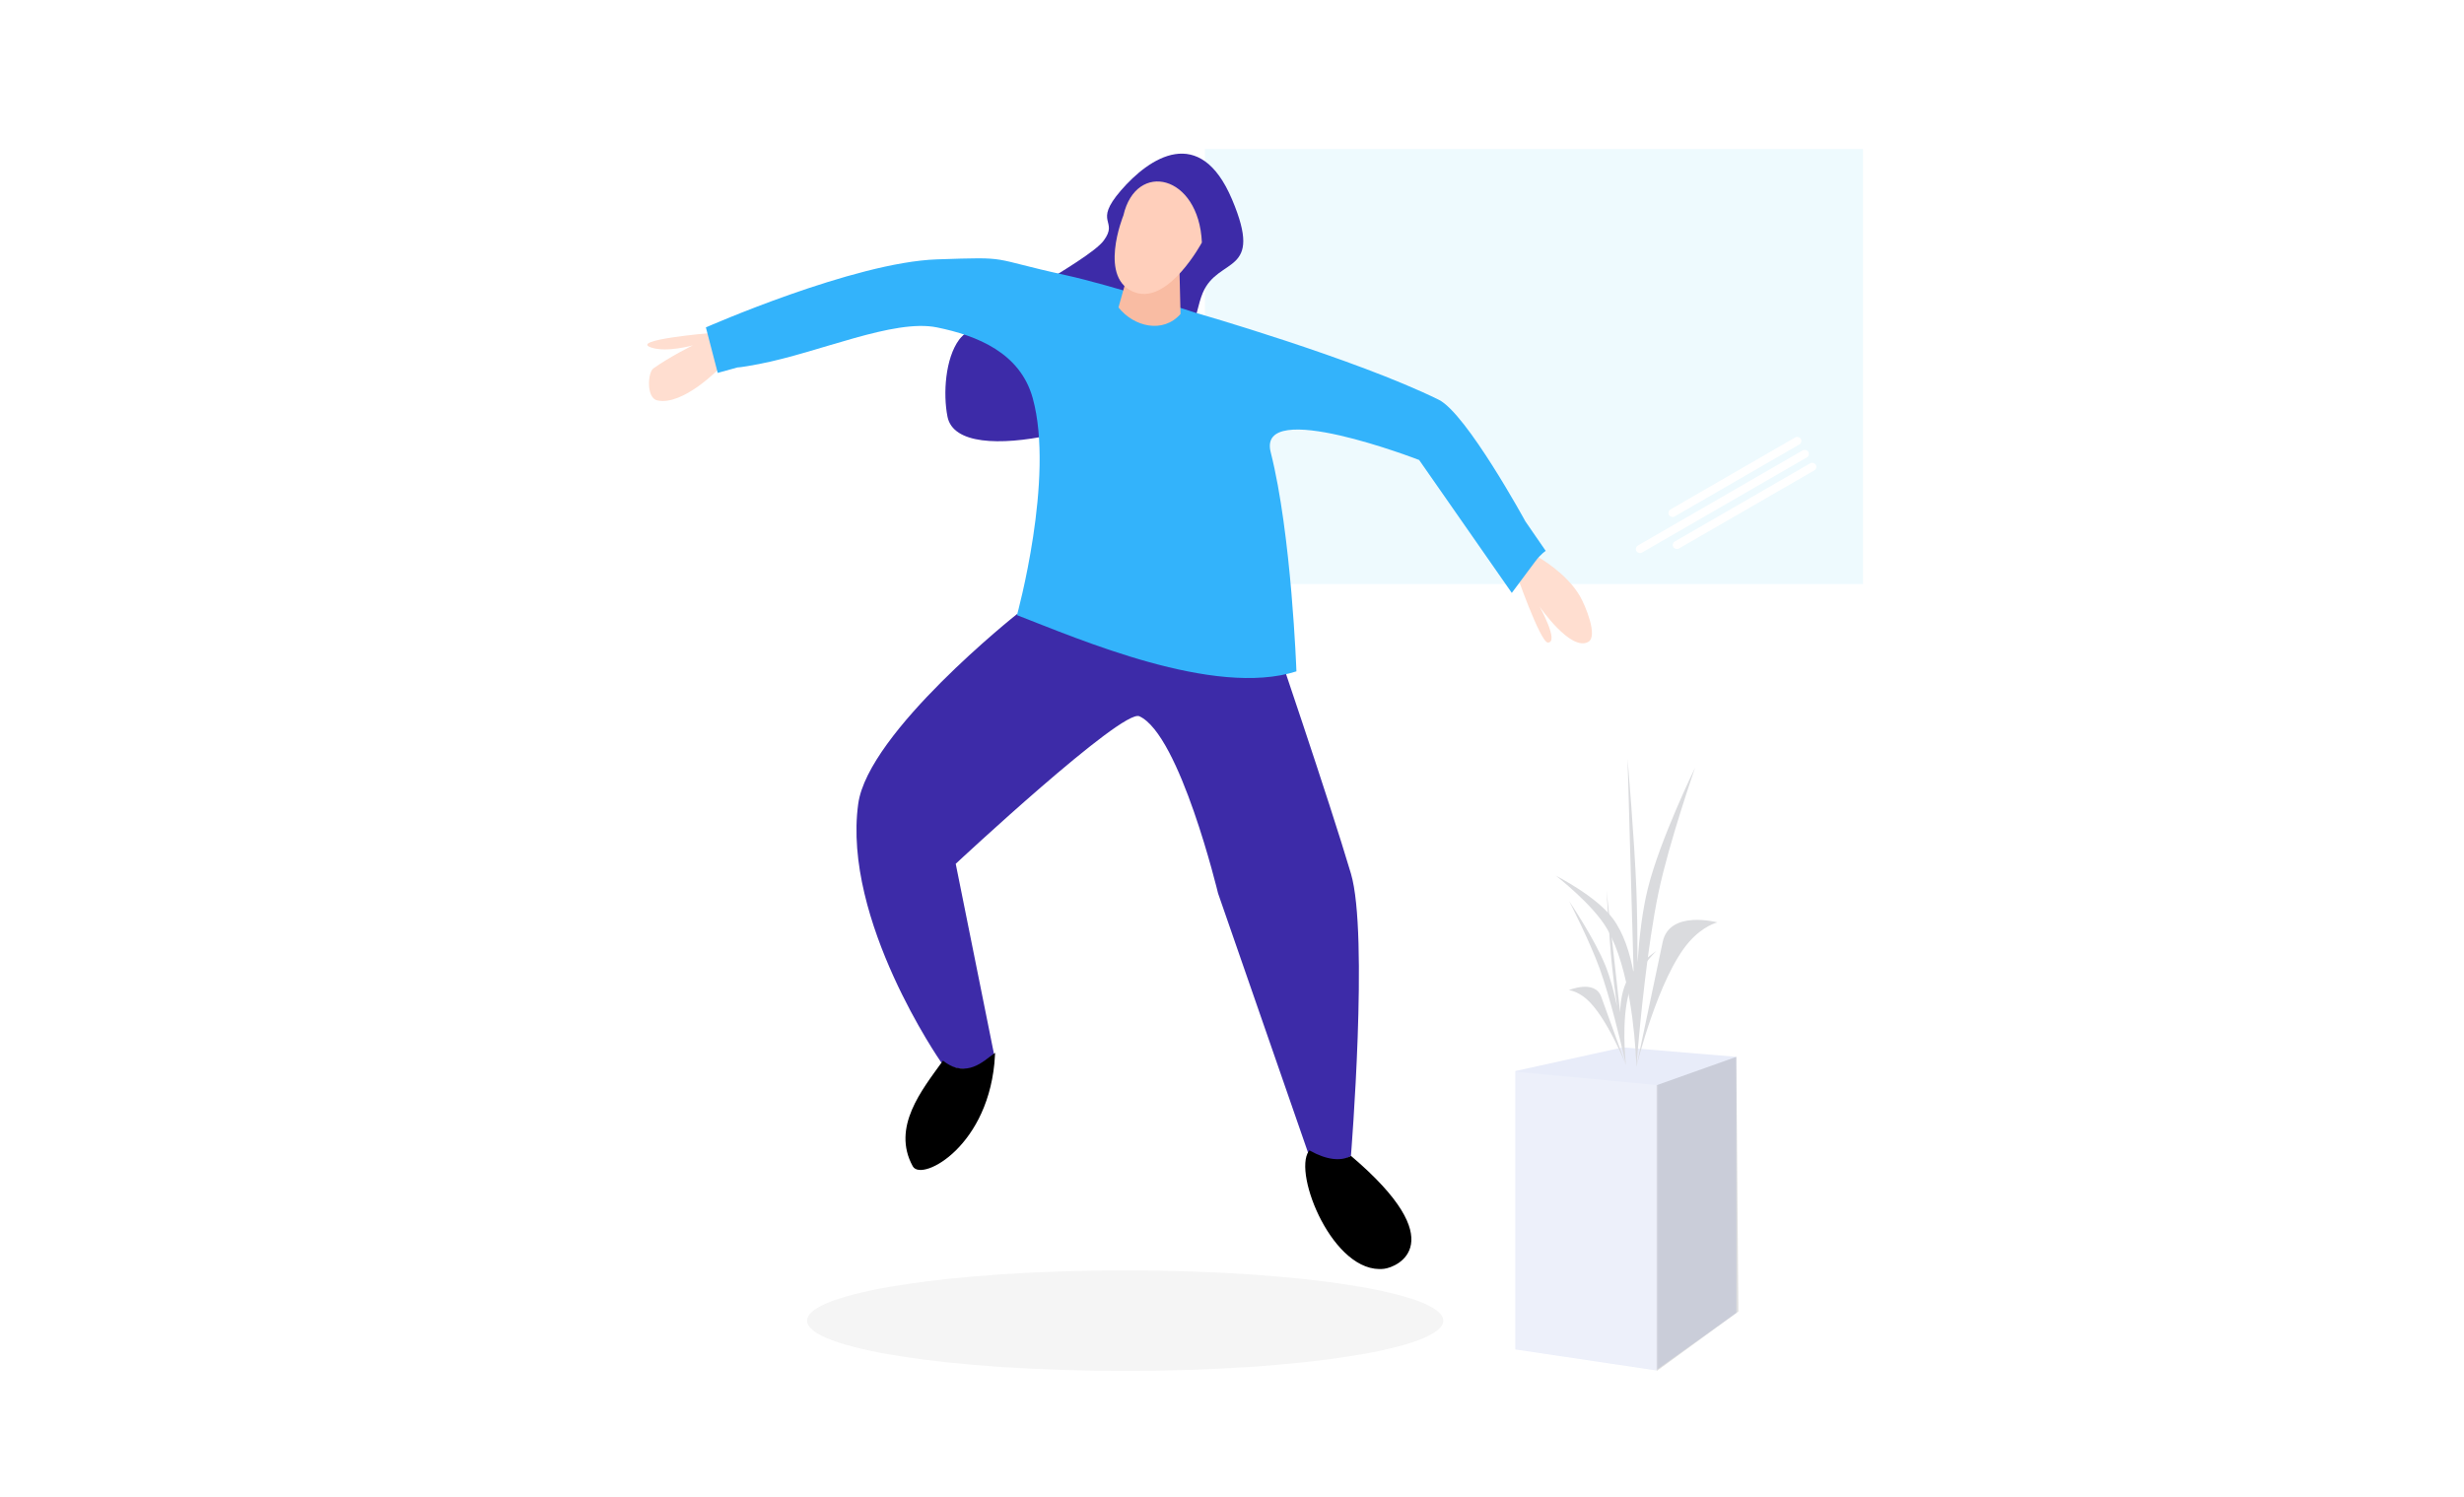 <svg xmlns="http://www.w3.org/2000/svg" width="1152" height="700" fill="none" viewBox="0 0 1152 700">
  <g class="freedom">
    <path fill="#fff" d="M0 0h1152v700H0z"/>
    <g class="Group 4">
      <path fill="#D3F3FD" fill-opacity=".38" d="M563.351 69.664H871V273.06H563.351z" class="Rectangle"/>
      <g class="Group">
        <path fill="#3D2BA8" d="M524.071 89.052c-13.256 15.34-.877 13.728-8.043 23.422-7.328 9.914-60.24 36.4-67.58 46.306-6.504 8.778-7.601 25.331-5.471 36.047 5.135 25.839 87.692 2.699 105.771-16.462 6.87-7.281 9.673-32.247 13.592-41.458 7.314-17.194 28.729-8.011 13.706-43.596-15.023-35.586-38.719-19.6-51.975-4.26z" class="Vector 6"/>
        <path fill="#FFDED0" d="M304.453 162.491c-10.457-3.57 27.476-6.748 27.476-6.748l4.785 16.115s-17.343 18.114-29.462 15.344c-5.141-1.175-4.435-13.026-1.777-14.934 7.704-5.528 18.478-10.802 18.478-10.802s-12.284 3.489-19.5 1.025z" class="Vector 6_2"/>
        <path fill="#FFDED0" d="M723.697 300.441c-3.576.062-15.415-33.976-15.415-33.976l11.143-5.817s13.001 7.304 19.227 18.065c2.635 4.554 8.515 18.756 3.951 21.398-8.206 4.75-22.777-16.47-22.777-16.47s9.3 16.705 3.871 16.8z" class="Vector 6.1"/>
        <path fill="#3D2BA8" d="M401.25 375.845c4.599-33.534 74.247-88.735 74.247-88.735 54.305 18.403 101.56 11.805 118.4 6.205 0 0 27.715 81.384 37.714 115.171 8.385 28.332 0 131.932 0 131.932-10.613 7.223-11.63.585-19.904-1.043l-42.224-121.69s-17.802-74.118-36.795-82.789c-7.996-3.651-85.856 68.991-85.856 68.991l17.887 88.892c-5.691 10.96-19.472 6.997-24.764 3.82 0 0-46.181-66.242-38.705-120.754z" class="Vector 2"/>
        <path fill="#33B3FB" d="M475.471 287.62s17.686-64.064 7.364-101.451c-5.849-21.184-25.934-29.239-44.783-33.085-20.253-4.132-55.062 11.771-83.343 17.159-8.846 1.685-9.803 1.533-9.803 1.533l-9.347 2.58-5.538-21.272s69.242-30.496 108.031-31.806c35.637-1.203 23.146-.723 60.08 7.353 21.447 4.689 60.493 17.499 60.493 17.499s74.849 21.496 114.029 40.775c12.971 6.383 40.518 56.88 40.518 56.88l9.511 13.804s-2.093 1.201-4.86 4.863c-4.091 5.414-11.009 14.775-11.009 14.775l-43.313-62.144s-75.974-29.467-69.407-3.637c9.759 38.381 12.03 102.468 12.03 102.468-38.515 12.311-101.561-15.046-130.653-26.294z" class="Vector"/>
        <path fill="#000" stroke="#000" stroke-width="1.022" d="M427.18 545.058c-9.808-17.914 4.228-35.089 13.796-48.405 11.025 8.356 19.464-.345 23.716-3.363-2.22 42.359-33.83 58.492-37.512 51.768z" class="Vector 3"/>
        <path fill="#000" stroke="#000" stroke-width=".795" d="M647.053 592.859c-23.231 2.763-42.224-44.121-34.782-54.478 7.926 4.396 14.6 5.087 19.313 2.548 47.332 40.294 21.39 51.225 15.469 51.93z" class="Vector 3.1"/>
        <path fill="#F9BCA3" d="M528.59 123.576l-5.663 20.173c7.201 9.077 20.846 12.351 29.01 3.056l-.488-19.984c-10.857 3.228-15.026.569-22.859-3.245z" class="Vector 4"/>
        <path fill="#FFCFBB" d="M531.011 136.839c-18.112-5.93-5.783-36.126-5.783-36.126 5.957-25.787 35.29-19.132 36.694 12.67 0 0-15.314 28.562-30.911 23.456z" class="Vector 5"/>
      </g>
      <ellipse cx="526.044" cy="617.505" fill="#000" fill-opacity=".04" class="Ellipse" rx="148.714" ry="23.508"/>
      <g class="Group 2">
        <path fill="#E8ECF9" d="M708.487 630.94V500.781l50.231-11.057 53.075 4.423V613.88l-37.595 26.853-65.711-9.793z" class="Vector_2"/>
        <path fill="#000" fill-opacity=".13" d="M774.515 641.05V507.416l37.278-13.269.948 119.102-38.226 27.801z" class="Vector 2_2"/>
        <path fill="#fff" fill-opacity=".21" d="M708.803 630.94V501.097l66.343 6.319v133.318l-66.343-9.794z" class="Vector 3_2"/>
        <path fill="#DADBDE" d="M763.789 455.135l-2.859-100.308s3.179 36.932 4.107 60.656c.406 10.385.553 22.633.565 34.5.813-11.98 2.271-24.283 4.805-34.5 5.71-23.015 22.115-56.549 22.115-56.549s-12.121 34.706-17.06 58.129c-5.284 25.057-8.814 62.766-9.992 76.543-.213 3.315-.433 5.28-.433 5.28l12.321-58.445c3.196-15.164 25.589-9.162 25.589-9.162s-6.555 1.492-13.269 9.162c-14.415 16.471-24.641 58.445-24.641 58.445s-.062-1.293-.136-3.596c-.519-10.658-2.917-42.474-13.449-60.852-6.629-11.568-24.01-24.957-24.01-24.957s18.671 9.374 26.538 19.903c5.105 6.833 8.102 16.155 9.809 25.751z" class="Vector 4_2"/>
        <path fill="#DADBDE" d="M757.452 473.306l-6.333-56.75s1.134 21.063 2.49 34.505c.593 5.884 1.48 12.797 2.413 19.485-1.406-6.686-3.202-13.503-5.44-19.06-5.04-12.517-16.94-30.114-16.94-30.114s9.579 18.597 14.217 31.405c4.962 13.701 9.938 34.67 11.692 42.341.383 1.851.663 2.94.663 2.94L748.642 466.1c-3.002-8.292-15.145-3.136-15.145-3.136s3.812.321 8.202 4.112c9.428 8.14 18.515 30.982 18.515 30.982s-.068-.733-.209-2.037c-.552-6.046-1.72-24.165 2.76-35.355 2.819-7.044 11.553-15.965 11.553-15.965s-9.779 6.761-13.378 13.317c-2.336 4.255-3.286 9.745-3.488 15.288z" class="Vector 4.1"/>
      </g>
      <g class="Group 3">
        <rect width="71.206" height="3.815" x="779.334" y="239.16" fill="#fff" class="Rectangle 2" rx="1.907" transform="rotate(-30 779.334 239.16)"/>
        <rect width="92.822" height="3.815" x="764.111" y="256.025" fill="#fff" class="Rectangle 2.1" rx="1.907" transform="rotate(-30 764.111 256.025)"/>
        <rect width="76.928" height="3.815" x="781.373" y="254.135" fill="#fff" class="Rectangle 2.2" rx="1.907" transform="rotate(-30 781.373 254.135)"/>
      </g>
    </g>
  </g>
</svg>
